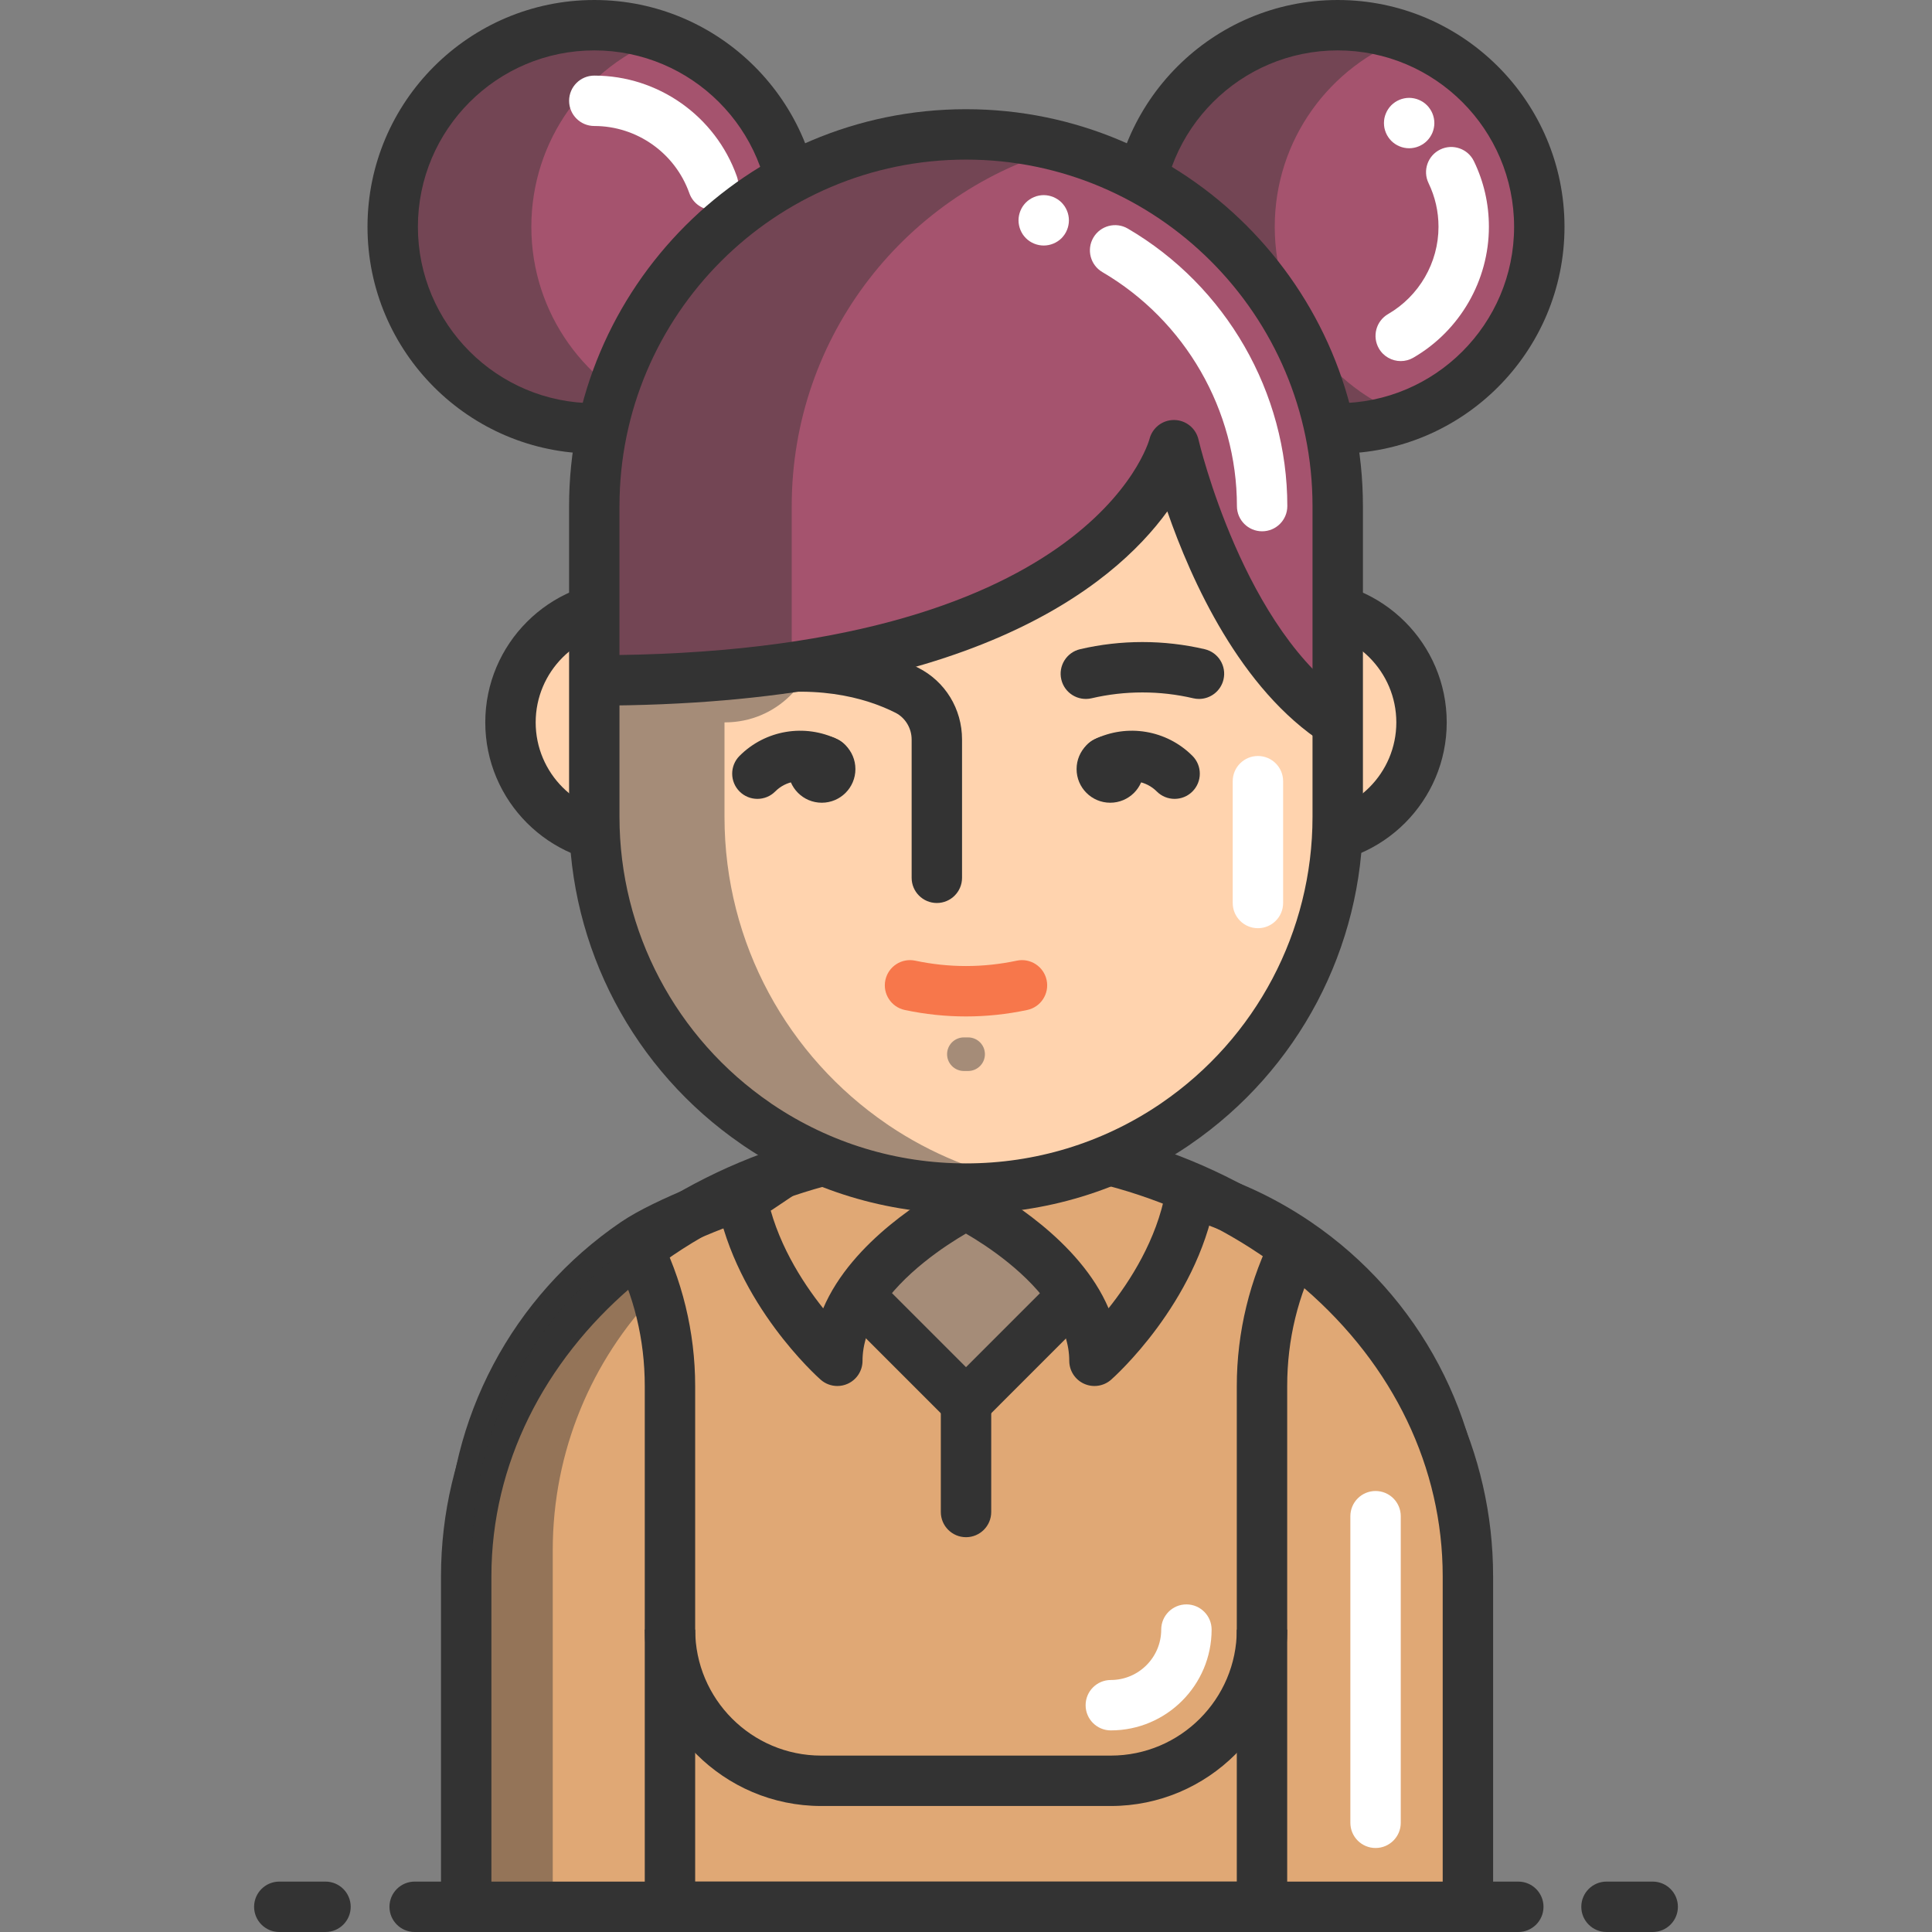 <?xml version="1.0" encoding="iso-8859-1"?>
<!-- Generator: Adobe Illustrator 19.0.0, SVG Export Plug-In . SVG Version: 6.00 Build 0)  -->
<svg version="1.1" id="Layer_1" xmlns="http://www.w3.org/2000/svg" xmlns:xlink="http://www.w3.org/1999/xlink" x="0px" y="0px"
	 viewBox="0 0 460 460" style="enable-background:new 0 0 460 460;" xml:space="preserve">
<rect x="0" y="0" width="460" height="460" fill="#808080" stroke="none"/>
<g>
	<g>
		<circle style="fill:#A5536E;" cx="141.5" cy="54" r="48"/>
		<circle style="fill:#A5536E;" cx="318.5" cy="54" r="48"/>
	</g>
	<g style="opacity:0.44;">
		<path style="fill:#333333;" d="M158.01,99.09c-5.15,1.88-10.71,2.91-16.51,2.91c-26.51,0-48-21.49-48-48s21.49-48,48-48
			c5.8,0,11.36,1.03,16.51,2.91c-18.38,6.73-31.5,24.38-31.5,45.09S139.63,92.36,158.01,99.09z"/>
		<path style="fill:#333333;" d="M335.01,99.09c-5.15,1.88-10.71,2.91-16.51,2.91c-26.51,0-48-21.49-48-48s21.49-48,48-48
			c5.8,0,11.36,1.03,16.51,2.91c-18.38,6.73-31.5,24.38-31.5,45.09S316.63,92.36,335.01,99.09z"/>
	</g>
	<path style="fill:#333333;" d="M141.5,108c-29.776,0-54-24.224-54-54s24.224-54,54-54s54,24.224,54,54S171.276,108,141.5,108z
		 M141.5,12c-23.159,0-42,18.841-42,42s18.841,42,42,42s42-18.841,42-42S164.658,12,141.5,12z"/>
	<path style="fill:#FFFFFF;" d="M169.786,50.001c-2.47,0-4.783-1.536-5.655-3.996C160.737,36.432,151.642,30,141.5,30
		c-3.313,0-6-2.687-6-6s2.687-6,6-6c15.212,0,28.853,9.643,33.941,23.995c1.107,3.124-0.527,6.553-3.65,7.661
		C171.129,49.89,170.452,50.001,169.786,50.001z"/>
	<path style="fill:#333333;" d="M318.5,108c-29.775,0-54-24.224-54-54s24.225-54,54-54s54,24.224,54,54S348.276,108,318.5,108z
		 M318.5,12c-23.159,0-42,18.841-42,42s18.841,42,42,42s42-18.841,42-42S341.659,12,318.5,12z"/>
	<path style="fill:#FFFFFF;" d="M333.511,85.972c-2.069,0-4.083-1.072-5.196-2.991c-1.662-2.867-0.687-6.538,2.181-8.201
		C337.9,70.486,342.5,62.523,342.5,54c0-3.641-0.798-7.138-2.37-10.395c-1.441-2.984-0.191-6.571,2.793-8.012
		c2.98-1.441,6.571-0.191,8.012,2.793C353.301,43.284,354.5,48.537,354.5,54c0,12.787-6.892,24.727-17.985,31.161
		C335.568,85.71,334.532,85.972,333.511,85.972z"/>
	<path style="fill:#FFFFFF;" d="M335.513,35.299c-1.58,0-3.13-0.64-4.25-1.76c-0.27-0.27-0.52-0.58-0.74-0.91
		c-0.22-0.32-0.399-0.67-0.55-1.03c-0.15-0.37-0.27-0.74-0.35-1.13c-0.07-0.38-0.11-0.78-0.11-1.17s0.04-0.78,0.11-1.17
		c0.08-0.38,0.199-0.76,0.35-1.12c0.15-0.37,0.33-0.72,0.55-1.04c0.221-0.33,0.471-0.64,0.74-0.91c0.28-0.28,0.59-0.53,0.92-0.75
		c0.32-0.21,0.67-0.4,1.03-0.55c0.359-0.15,0.74-0.26,1.12-0.34c0.779-0.16,1.569-0.16,2.35,0c0.38,0.08,0.76,0.19,1.12,0.34
		s0.71,0.34,1.04,0.55c0.32,0.22,0.63,0.47,0.91,0.75c0.27,0.27,0.53,0.58,0.74,0.91c0.22,0.32,0.409,0.67,0.56,1.04
		c0.15,0.36,0.26,0.74,0.34,1.12c0.08,0.39,0.12,0.78,0.12,1.17s-0.04,0.79-0.12,1.17c-0.08,0.39-0.189,0.76-0.34,1.13
		c-0.15,0.36-0.34,0.71-0.56,1.03c-0.21,0.33-0.471,0.64-0.74,0.91c-0.28,0.28-0.59,0.53-0.91,0.75c-0.33,0.21-0.68,0.4-1.04,0.55
		s-0.74,0.27-1.12,0.34C336.293,35.259,335.903,35.299,335.513,35.299z"/>
	<g>
		<path style="fill:#E0A875;" d="M279.355,282.97c0.19,0.05,0.39,0.09,0.58,0.14c10.46,2.53,20.19,6.93,28.83,12.81
			c23.39,15.92,38.75,42.77,38.75,73.19V454h-47.04h-140.96h-47.03v-84.89c0-30.42,15.35-57.27,38.74-73.19
			c8.64-5.88,29.22-12.9,29.41-12.95l11.87-7.97"/>
		<path style="fill:#333333;" d="M347.515,460h-235.03c-3.314,0-6-2.686-6-6v-84.89c0-31.306,15.463-60.521,41.364-78.15
			c8.305-5.652,25.383-11.772,30.059-13.385l11.253-7.556l6.689,9.963l-11.87,7.97c-0.474,0.318-0.991,0.567-1.534,0.739
			c-3.225,1.063-20.731,7.349-27.845,12.19c-22.614,15.392-36.115,40.898-36.115,68.229V448h223.03v-78.89
			c0-27.327-13.505-52.833-36.126-68.23c-8.229-5.6-17.267-9.617-26.865-11.938c-0.038-0.01-0.076-0.019-0.114-0.029l-0.113-0.026
			c-0.154-0.036-0.309-0.072-0.46-0.111l3.031-11.611l0.121,0.028c0.135,0.031,0.269,0.063,0.4,0.096
			c10.99,2.664,21.337,7.264,30.752,13.671c25.907,17.634,41.374,46.849,41.374,78.15V454C353.515,457.314,350.828,460,347.515,460z
			"/>
	</g>
	<path style="fill:#E0A875;" d="M159.515,330v124h-47.03v-84.89c0-30.42,15.35-57.27,38.74-73.19
		C156.525,306.12,159.515,317.71,159.515,330z"/>
	<path style="fill:#E0A875;" d="M347.515,369.11V454h-47.04V330c0-12.29,2.99-23.88,8.29-34.08
		C332.155,311.84,347.515,338.69,347.515,369.11z"/>
	<path style="fill:#333333;" d="M355.5,454h-12v-78.69c0-25.831-11.67-50.163-32.858-68.514C289.213,288.226,260.663,278,230.25,278
		C167.803,278,117,321.653,117,375.31V454h-12v-78.69C105,315.036,161.187,266,230.25,266c33.3,0,64.641,11.267,88.249,31.726
		c23.859,20.665,37.001,48.218,37.001,77.584V454z"/>
	<path style="fill:#333333;" d="M306.475,454h-12V330c0-12.816,3.101-25.558,8.966-36.846l10.648,5.533
		c-5.053,9.724-7.614,20.259-7.614,31.313V454z"/>
	<path style="fill:#FFFFFF;" d="M327.515,440c-3.313,0-6-2.687-6-6v-73c0-3.313,2.687-6,6-6s6,2.687,6,6v73
		C333.515,437.313,330.828,440,327.515,440z"/>
	<g>
		<path style="opacity:0.44;fill:#333333;enable-background:new    ;" d="M156.165,307.92c-15.21,15.89-24.56,37.45-24.56,61.19V452
			h-19.12v-82.89c0-30.42,15.35-57.27,38.74-73.19C153.205,299.74,154.865,303.75,156.165,307.92z"/>
	</g>
	<path style="fill:#333333;" d="M165.515,454h-12V330c0-11.055-2.562-21.59-7.614-31.313l10.648-5.533
		c5.865,11.288,8.966,24.029,8.966,36.847V454z"/>
	<g>
		<path style="fill:#333333;" d="M264.48,430h-68.96c-23.159,0-42-18.841-42-42h12c0,16.542,13.458,30,30,30h68.96
			c16.542,0,30-13.458,30-30h12C306.48,411.159,287.639,430,264.48,430z"/>
		<path style="fill:#FFFFFF;" d="M264.48,412c-3.313,0-6-2.687-6-6s2.687-6,6-6c6.617,0,12-5.383,12-12c0-3.313,2.687-6,6-6
			s6,2.687,6,6C288.48,401.234,277.713,412,264.48,412z"/>
	</g>
	<g>
		<path style="fill:#333333;" d="M361.5,460H98.73c-3.313,0-6-2.687-6-6s2.687-6,6-6H361.5c3.313,0,6,2.687,6,6
			S364.814,460,361.5,460z"/>
		<path style="fill:#333333;" d="M393.5,460h-11c-3.313,0-6-2.687-6-6s2.687-6,6-6h11c3.313,0,6,2.687,6,6S396.814,460,393.5,460z"
			/>
		<path style="fill:#333333;" d="M77.5,460h-11c-3.313,0-6-2.687-6-6s2.687-6,6-6h11c3.313,0,6,2.687,6,6S80.813,460,77.5,460z"/>
	</g>
	<g>
		<g>
			<circle style="fill:#FFD3AE;" cx="149.432" cy="172" r="27.89"/>
			<circle style="fill:#FFD3AE;" cx="310.568" cy="172" r="27.89"/>
		</g>
		<g>
			<path style="fill:#333333;" d="M149.432,205.89c-18.687,0-33.89-15.203-33.89-33.89s15.203-33.89,33.89-33.89
				s33.89,15.203,33.89,33.89S168.119,205.89,149.432,205.89z M149.432,150.11c-12.07,0-21.89,9.82-21.89,21.89
				s9.82,21.89,21.89,21.89s21.89-9.82,21.89-21.89S161.503,150.11,149.432,150.11z"/>
			<path style="fill:#333333;" d="M310.568,205.89c-18.687,0-33.89-15.203-33.89-33.89s15.203-33.89,33.89-33.89
				s33.89,15.203,33.89,33.89S329.254,205.89,310.568,205.89z M310.568,150.11c-12.07,0-21.89,9.82-21.89,21.89
				s9.819,21.89,21.89,21.89s21.89-9.82,21.89-21.89S322.638,150.11,310.568,150.11z"/>
		</g>
	</g>
	<path style="fill:#FFD3AE;" d="M279.36,267.97C265.26,277.46,248.28,283,230,283s-35.26-5.54-49.36-15.03
		c-0.19-0.13-0.39-0.26-0.58-0.4c-23.28-15.94-38.56-42.72-38.56-73.07V172v-51.5c0-48.877,39.623-88.5,88.5-88.5l0,0
		c48.877,0,88.5,39.623,88.5,88.5V172v22.5c0,30.35-15.28,57.13-38.56,73.07C279.75,267.71,279.55,267.84,279.36,267.97z"/>
	<g>
		<path style="fill:#F7774B;" d="M230,242.01c-4.869,0-9.738-0.513-14.573-1.538c-3.242-0.688-5.312-3.873-4.625-7.114
			c0.688-3.241,3.869-5.314,7.114-4.625c8.019,1.7,16.147,1.7,24.168,0c3.241-0.688,6.427,1.384,7.113,4.625
			c0.688,3.242-1.383,6.427-4.625,7.114C239.738,241.497,234.869,242.01,230,242.01z"/>
	</g>
	<g style="opacity:0.44;">
		<path style="fill:#333333;" d="M230.505,255h-1.01c-2.209,0-4-1.791-4-4s1.791-4,4-4h1.01c2.209,0,4,1.791,4,4
			S232.714,255,230.505,255z"/>
	</g>
	<g>
		<g>
			<path style="fill:#333333;" d="M285.473,166.414c-0.452,0-0.912-0.052-1.372-0.159c-7.916-1.853-16.285-1.853-24.201,0
				c-3.229,0.756-6.455-1.249-7.209-4.476c-0.755-3.227,1.248-6.454,4.475-7.209c9.704-2.27,19.962-2.27,29.67,0
				c3.227,0.755,5.229,3.982,4.475,7.209C290.663,164.546,288.198,166.414,285.473,166.414z"/>
		</g>
	</g>
	<path style="opacity:0.44;fill:#333333;enable-background:new    ;" d="M211.64,267.97c10.02,6.74,21.5,11.49,33.86,13.68
		c-5.03,0.89-10.21,1.35-15.5,1.35c-18.28,0-35.26-5.54-49.36-15.03c-0.19-0.13-0.39-0.26-0.58-0.4
		c-23.28-15.94-38.56-42.72-38.56-73.07V172c0-139,54.89-137.301,54.89-134.411l-10.384,15.807
		c-15.364,23.387-15.306,53.174-0.958,76.231c2.423,3.895,10.151,17.294,10.019,20.366c-0.483,11.29-9.201,21.36-21.338,21.975
		c-0.407,0.021-0.817,0.031-1.229,0.031v22.5c0,30.35,15.28,57.13,38.56,73.07C211.25,267.71,211.45,267.84,211.64,267.97z"/>
	<g>
		<g>
			<g>
				<g>
					<circle style="fill:#333333;" cx="195.66" cy="183.116" r="8.009"/>
				</g>
				<path style="fill:#333333;" d="M180.33,190.208c-1.533,0-3.065-0.583-4.237-1.751c-2.346-2.34-2.352-6.139-0.012-8.485
					c6.153-6.17,15.544-7.745,23.375-3.919c2.977,1.455,4.211,5.048,2.756,8.025c-1.455,2.977-5.048,4.211-8.025,2.756
					c-3.217-1.573-7.08-0.926-9.609,1.611C183.407,189.62,181.868,190.208,180.33,190.208z"/>
			</g>
		</g>
		<g>
			<g>
				<g>
					<circle style="fill:#333333;" cx="264.34" cy="183.116" r="8.009"/>
				</g>
				<path style="fill:#333333;" d="M279.669,190.208c-1.539,0-3.077-0.588-4.249-1.764c-2.528-2.537-6.391-3.184-9.607-1.611
					c-2.978,1.457-6.57,0.221-8.025-2.756s-0.222-6.57,2.756-8.025c7.83-3.826,17.224-2.251,23.375,3.919
					c2.34,2.347,2.334,6.146-0.013,8.485C282.735,189.624,281.201,190.208,279.669,190.208z"/>
			</g>
		</g>
	</g>
	<g>
		<path style="fill:#333333;" d="M223.057,215c-3.313,0-6-2.687-6-6v-32.927c0-2.692-1.515-5.195-3.859-6.375
			c-7.192-3.621-19.524-7.153-37.439-3.412c-3.243,0.676-6.422-1.403-7.1-4.647c-0.677-3.244,1.403-6.422,4.647-7.1
			c21.306-4.447,36.389-0.041,45.289,4.441c6.454,3.249,10.462,9.799,10.462,17.093V209C229.057,212.313,226.37,215,223.057,215z"/>
	</g>
	<path style="fill:#A5536E;" d="M318.505,120.5V172c-28.01-18-39-66-39-66s-14,56-138,56h-0.01v-41.5c0-48.88,39.63-88.5,88.5-88.5
		h0.01C278.875,32,318.505,71.62,318.505,120.5z"/>
	<g style="opacity:0.44;">
		<path style="fill:#333333;" d="M188.505,120.5c0-40.741,27.534-75.044,65-85.339c-7.484-2.057-15.363-3.161-23.5-3.161h-0.01
			c-48.87,0-88.5,39.62-88.5,88.5V162h0.01c17.856,0,33.419-1.166,47-3.154V120.5z"/>
	</g>
	<path style="fill:#333333;" d="M229.995,289c-18.874,0-37.097-5.551-52.7-16.052c-0.227-0.147-0.484-0.32-0.731-0.503
		c-25.718-17.664-41.068-46.792-41.068-77.944v-74c0-52.107,42.393-94.5,94.5-94.5c52.118,0,94.51,42.393,94.51,94.5v74
		c0,31.176-15.365,60.32-41.105,77.976c-0.139,0.1-0.281,0.197-0.423,0.292l-0.104,0.071c-0.058,0.041-0.1,0.07-0.158,0.109
		C267.112,283.449,248.881,289,229.995,289z M230.005,38c-45.501,0-82.51,37.009-82.51,82.5v74c0,27.236,13.443,52.702,35.96,68.12
		c0.1,0.068,0.197,0.139,0.292,0.213l0.157,0.1c0.023,0.016,0.067,0.044,0.091,0.06c13.616,9.164,29.522,14.007,46,14.007
		c16.464,0,32.355-4.829,45.957-13.964c0.109-0.077,0.223-0.154,0.338-0.231l0.114-0.077c0.056-0.042,0.094-0.068,0.151-0.107
		c22.511-15.414,35.95-40.879,35.95-68.12v-74C312.505,75.009,275.495,38,230.005,38z"/>
	<path style="fill:#FFFFFF;" d="M300.505,126.5c-3.313,0-6-2.687-6-6c0-22.804-12.274-44.152-32.033-55.714
		c-2.86-1.674-3.822-5.349-2.148-8.209c1.673-2.86,5.35-3.822,8.209-2.148c23.423,13.706,37.973,39.023,37.973,66.072
		C306.505,123.813,303.819,126.5,300.505,126.5z"/>
	<path style="fill:#FFFFFF;" d="M248.503,58.459c-1.58,0-3.13-0.64-4.24-1.75c-0.28-0.28-0.53-0.59-0.75-0.91
		c-0.21-0.33-0.4-0.68-0.55-1.04c-0.15-0.36-0.26-0.74-0.34-1.12c-0.08-0.39-0.12-0.78-0.12-1.17c0-0.4,0.04-0.79,0.12-1.18
		c0.08-0.38,0.189-0.76,0.34-1.12c0.149-0.36,0.34-0.71,0.55-1.04c0.22-0.32,0.47-0.63,0.75-0.91c1.11-1.11,2.66-1.76,4.24-1.76
		s3.13,0.65,4.25,1.76c0.27,0.28,0.52,0.59,0.74,0.91c0.22,0.33,0.399,0.68,0.55,1.04c0.149,0.36,0.27,0.74,0.34,1.12
		c0.08,0.39,0.12,0.78,0.12,1.18c0,0.39-0.04,0.78-0.12,1.17c-0.07,0.38-0.19,0.76-0.34,1.12s-0.33,0.71-0.55,1.04
		c-0.221,0.32-0.471,0.63-0.74,0.91C251.633,57.819,250.083,58.459,248.503,58.459z"/>
	<path style="fill:#333333;" d="M315.261,177.047c-19.947-12.818-31.646-38.896-37.326-55.288
		C264.933,139.688,230.337,168,141.505,168v-12c117.951,0,132.051-50.94,132.179-51.455c0.669-2.673,3.07-4.545,5.82-4.545
		c0.021,0,0.04,0,0.061,0c2.775,0.027,5.17,1.955,5.789,4.66c0.104,0.454,10.805,45.847,36.396,62.292L315.261,177.047z"/>
	<path style="fill:#FFFFFF;" d="M299.505,221c-3.313,0-6-2.687-6-6v-29c0-3.313,2.687-6,6-6s6,2.687,6,6v29
		C305.505,218.313,302.819,221,299.505,221z"/>
	<path style="fill:#FFD3AE;" d="M255.805,308.92l-1.06,0.33L230.005,334l-24.75-24.75l-1.11-0.33
		c8.61-13.54,25.83-22.05,25.83-22.05S247.195,295.38,255.805,308.92z"/>
	<path style="opacity:0.44;fill:#333333;enable-background:new    ;" d="M255.805,308.92l-1.06,0.33L230.005,334l-24.75-24.75
		l-1.11-0.33c8.61-13.54,25.83-22.05,25.83-22.05S247.195,295.38,255.805,308.92z"/>
	<path style="fill:#333333;" d="M199.366,330c-1.435,0-2.853-0.515-3.971-1.501c-0.817-0.722-20.074-17.95-24.714-42.347
		c-0.07-0.37-0.105-0.745-0.105-1.121l6.027-0.005l5.868-1.116c2.179,11.455,8.434,21.218,13.531,27.606
		c0.832-1.955,1.86-3.896,3.082-5.816c9.402-14.785,27.469-23.83,28.234-24.208c1.676-0.828,3.641-0.828,5.316,0
		c0.765,0.378,18.832,9.423,28.234,24.209c1.219,1.914,2.243,3.848,3.074,5.796c5.133-6.442,11.442-16.292,13.574-27.763
		l11.799,2.193c-4.557,24.512-23.938,41.847-24.76,42.572c-1.769,1.561-4.287,1.941-6.438,0.97c-2.15-0.97-3.532-3.11-3.532-5.469
		c0-3.862-1.293-7.853-3.842-11.859c-5.714-8.984-15.935-15.632-20.763-18.431c-4.832,2.81-15.088,9.49-20.773,18.43
		c-2.55,4.008-3.843,7.998-3.843,11.86c0,2.359-1.382,4.499-3.532,5.469C201.042,329.826,200.201,330,199.366,330z"/>
	<path style="fill:#333333;" d="M230.006,340c-1.592,0-3.118-0.632-4.244-1.757l-24.75-24.75l8.485-8.485l20.506,20.506
		l20.498-20.505l8.486,8.483l-24.74,24.75C233.123,339.367,231.597,340,230.006,340z"/>
	<g>
		<path style="fill:#333333;" d="M230.005,366c-3.313,0-6-2.687-6-6v-26c0-3.313,2.687-6,6-6s6,2.687,6,6v26
			C236.005,363.313,233.319,366,230.005,366z"/>
	</g>
</g>
<g>
</g>
<g>
</g>
<g>
</g>
<g>
</g>
<g>
</g>
<g>
</g>
<g>
</g>
<g>
</g>
<g>
</g>
<g>
</g>
<g>
</g>
<g>
</g>
<g>
</g>
<g>
</g>
<g>
</g>
</svg>
